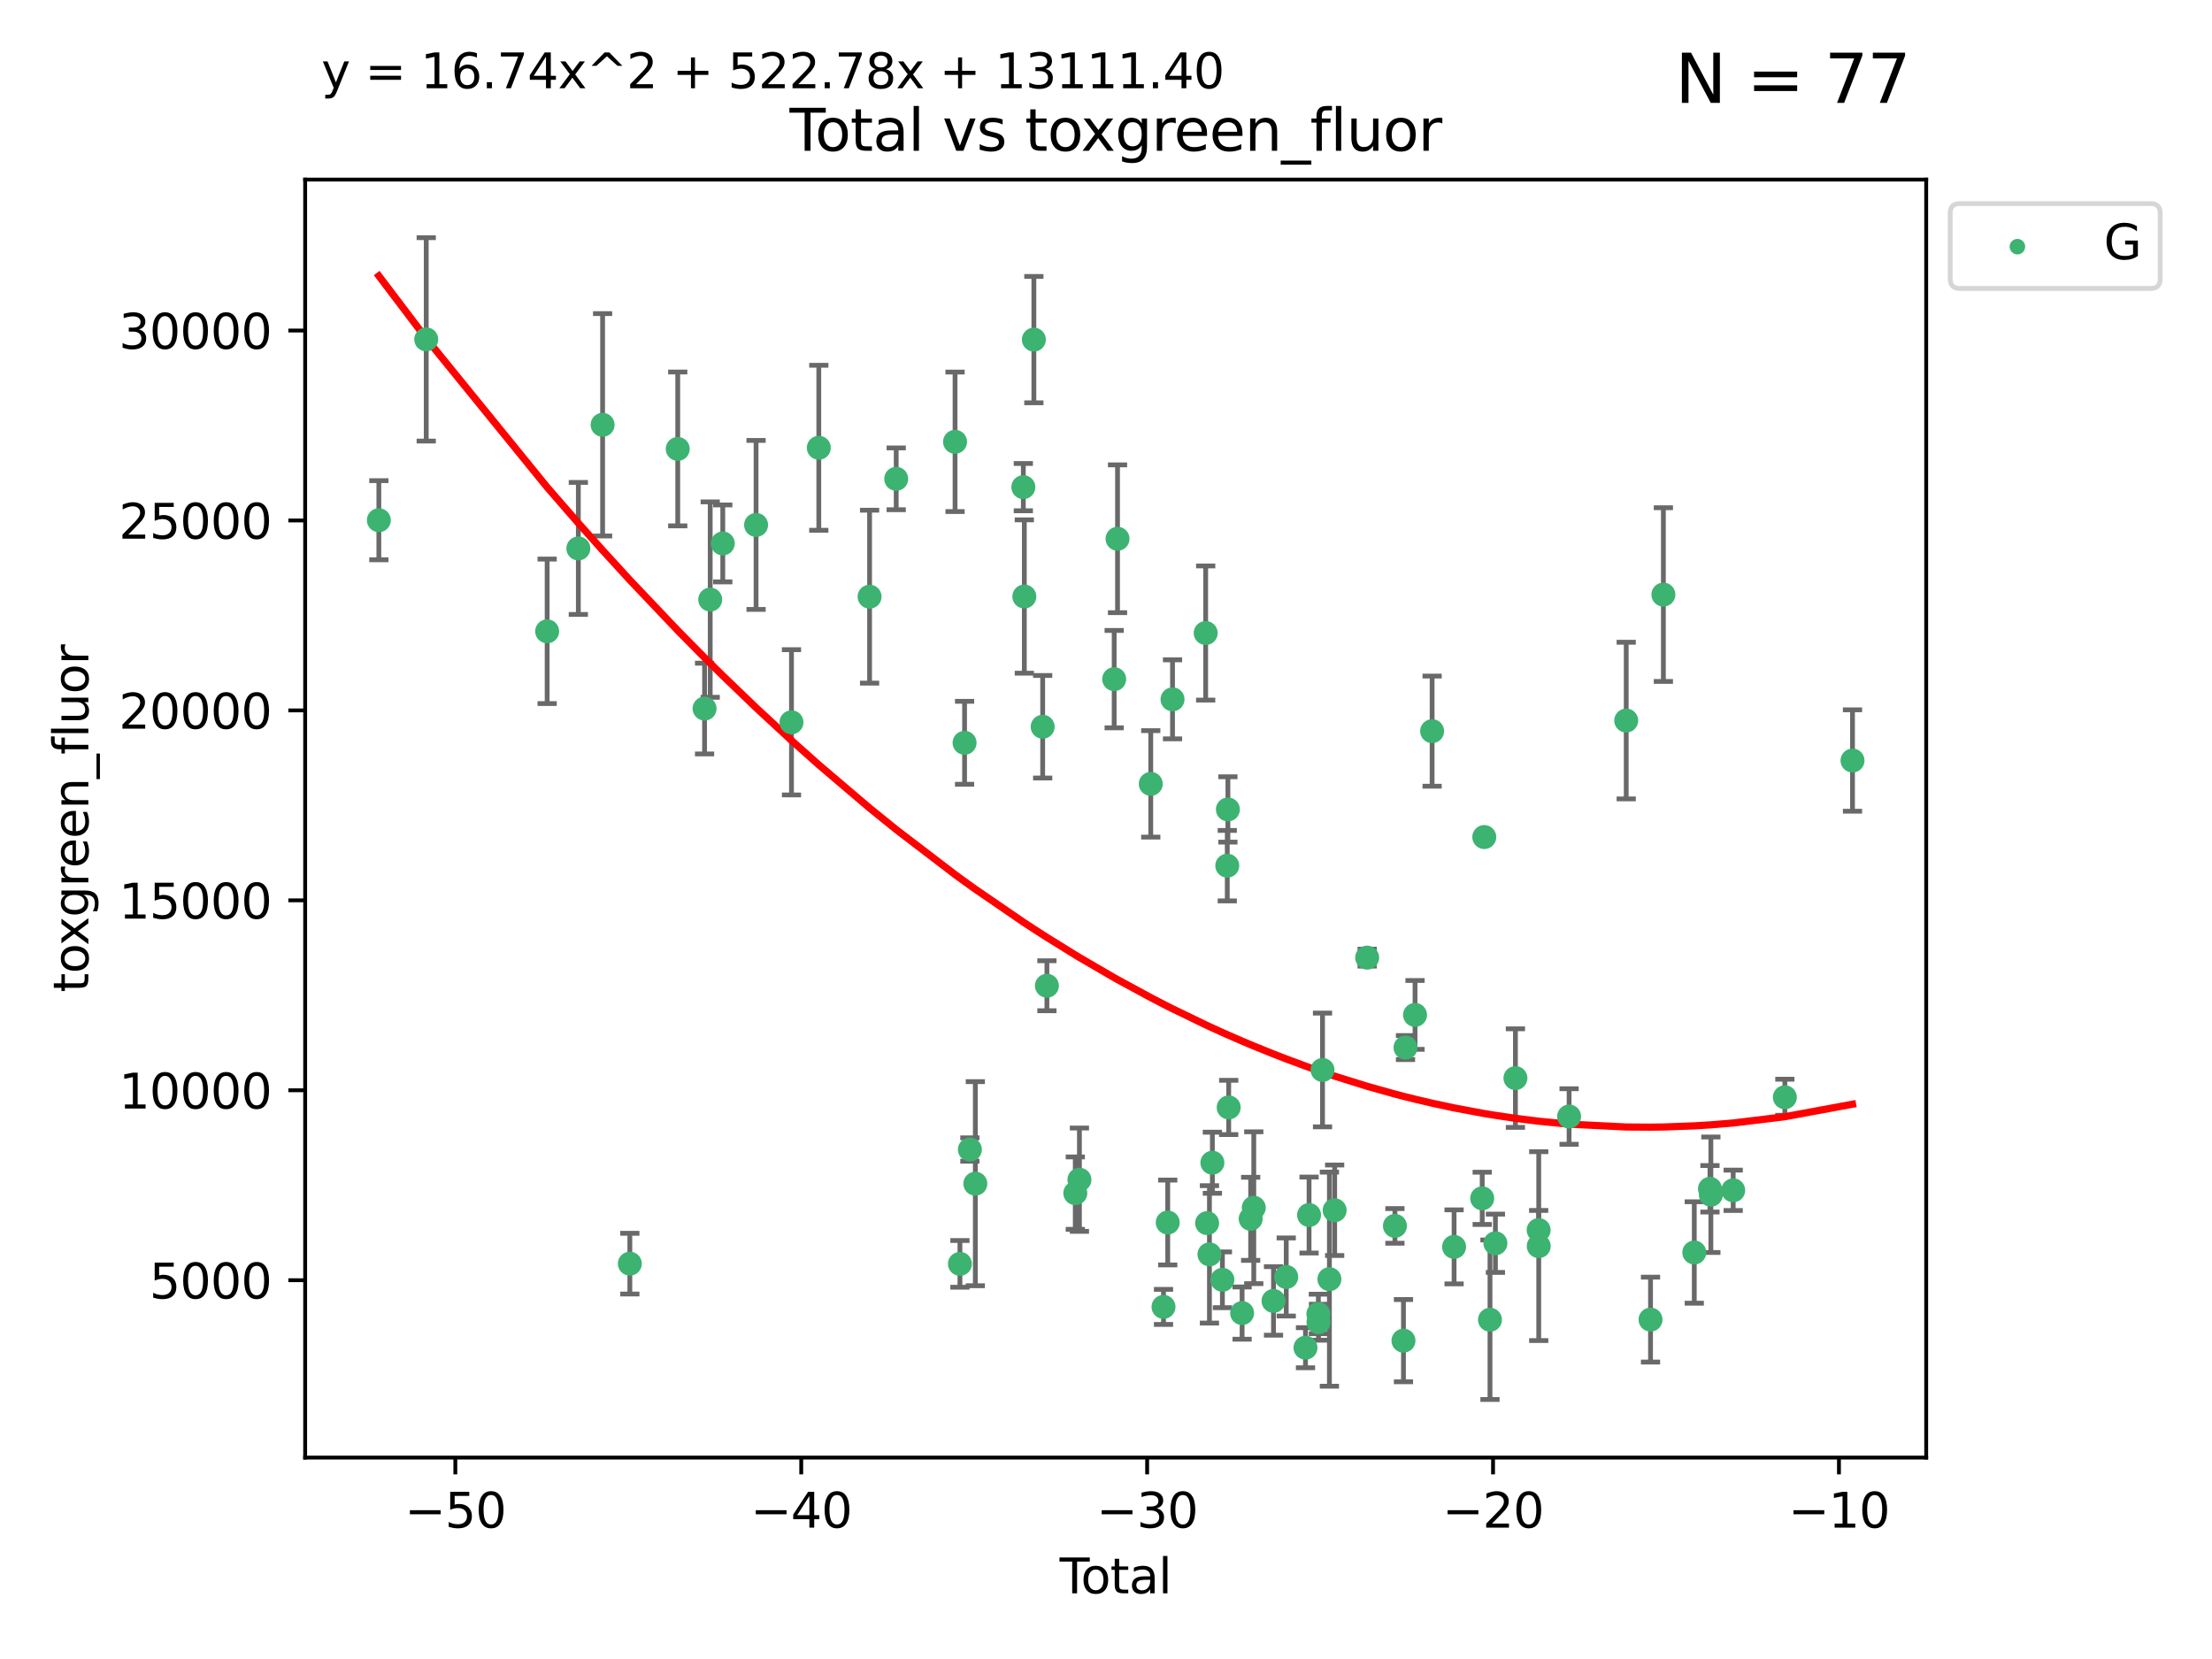 <?xml version="1.0" encoding="utf-8" standalone="no"?>
<!DOCTYPE svg PUBLIC "-//W3C//DTD SVG 1.1//EN"
  "http://www.w3.org/Graphics/SVG/1.1/DTD/svg11.dtd">
<svg xmlns:xlink="http://www.w3.org/1999/xlink" width="460.8pt" height="345.6pt" viewBox="0 0 460.8 345.6" xmlns="http://www.w3.org/2000/svg" version="1.1">
 <defs>
  <style type="text/css">*{stroke-linejoin: round; stroke-linecap: butt}</style>
 </defs>
 <g id="figure_1">
  <g id="patch_1">
   <path d="M 0 345.6 
L 460.8 345.6 
L 460.8 0 
L 0 0 
z
" style="fill: #ffffff"/>
  </g>
  <g id="axes_1">
   <g id="patch_2">
    <path d="M 63.571 303.64 
L 401.26 303.64 
L 401.26 37.411 
L 63.571 37.411 
z
" style="fill: #ffffff"/>
   </g>
   <g id="PathCollection_1">
    <defs>
     <path id="m2d19864d57" d="M 0 1.118 
C 0.297 1.118 0.581 1 0.791 0.791 
C 1 0.581 1.118 0.297 1.118 0 
C 1.118 -0.297 1 -0.581 0.791 -0.791 
C 0.581 -1 0.297 -1.118 0 -1.118 
C -0.297 -1.118 -0.581 -1 -0.791 -0.791 
C -1 -0.581 -1.118 -0.297 -1.118 0 
C -1.118 0.297 -1 0.581 -0.791 0.791 
C -0.581 1 -0.297 1.118 0 1.118 
z
" style="stroke: #3cb371"/>
    </defs>
    <g clip-path="url(#p5903295480)">
     <use xlink:href="#m2d19864d57" x="78.921" y="108.37" style="fill: #3cb371; stroke: #3cb371"/>
     <use xlink:href="#m2d19864d57" x="88.792" y="70.697" style="fill: #3cb371; stroke: #3cb371"/>
     <use xlink:href="#m2d19864d57" x="113.98" y="131.515" style="fill: #3cb371; stroke: #3cb371"/>
     <use xlink:href="#m2d19864d57" x="120.479" y="114.247" style="fill: #3cb371; stroke: #3cb371"/>
     <use xlink:href="#m2d19864d57" x="125.533" y="88.495" style="fill: #3cb371; stroke: #3cb371"/>
     <use xlink:href="#m2d19864d57" x="131.207" y="263.244" style="fill: #3cb371; stroke: #3cb371"/>
     <use xlink:href="#m2d19864d57" x="141.185" y="93.519" style="fill: #3cb371; stroke: #3cb371"/>
     <use xlink:href="#m2d19864d57" x="146.775" y="147.608" style="fill: #3cb371; stroke: #3cb371"/>
     <use xlink:href="#m2d19864d57" x="147.95" y="124.902" style="fill: #3cb371; stroke: #3cb371"/>
     <use xlink:href="#m2d19864d57" x="150.568" y="113.205" style="fill: #3cb371; stroke: #3cb371"/>
     <use xlink:href="#m2d19864d57" x="157.504" y="109.353" style="fill: #3cb371; stroke: #3cb371"/>
     <use xlink:href="#m2d19864d57" x="164.88" y="150.469" style="fill: #3cb371; stroke: #3cb371"/>
     <use xlink:href="#m2d19864d57" x="170.572" y="93.281" style="fill: #3cb371; stroke: #3cb371"/>
     <use xlink:href="#m2d19864d57" x="181.15" y="124.296" style="fill: #3cb371; stroke: #3cb371"/>
     <use xlink:href="#m2d19864d57" x="186.695" y="99.749" style="fill: #3cb371; stroke: #3cb371"/>
     <use xlink:href="#m2d19864d57" x="198.955" y="92.039" style="fill: #3cb371; stroke: #3cb371"/>
     <use xlink:href="#m2d19864d57" x="199.972" y="263.288" style="fill: #3cb371; stroke: #3cb371"/>
     <use xlink:href="#m2d19864d57" x="200.939" y="154.74" style="fill: #3cb371; stroke: #3cb371"/>
     <use xlink:href="#m2d19864d57" x="202.045" y="239.466" style="fill: #3cb371; stroke: #3cb371"/>
     <use xlink:href="#m2d19864d57" x="203.178" y="246.582" style="fill: #3cb371; stroke: #3cb371"/>
     <use xlink:href="#m2d19864d57" x="213.179" y="101.477" style="fill: #3cb371; stroke: #3cb371"/>
     <use xlink:href="#m2d19864d57" x="213.387" y="124.265" style="fill: #3cb371; stroke: #3cb371"/>
     <use xlink:href="#m2d19864d57" x="215.374" y="70.746" style="fill: #3cb371; stroke: #3cb371"/>
     <use xlink:href="#m2d19864d57" x="217.208" y="151.397" style="fill: #3cb371; stroke: #3cb371"/>
     <use xlink:href="#m2d19864d57" x="218.09" y="205.347" style="fill: #3cb371; stroke: #3cb371"/>
     <use xlink:href="#m2d19864d57" x="224.004" y="248.554" style="fill: #3cb371; stroke: #3cb371"/>
     <use xlink:href="#m2d19864d57" x="224.864" y="245.752" style="fill: #3cb371; stroke: #3cb371"/>
     <use xlink:href="#m2d19864d57" x="232.104" y="141.479" style="fill: #3cb371; stroke: #3cb371"/>
     <use xlink:href="#m2d19864d57" x="232.802" y="112.237" style="fill: #3cb371; stroke: #3cb371"/>
     <use xlink:href="#m2d19864d57" x="239.724" y="163.297" style="fill: #3cb371; stroke: #3cb371"/>
     <use xlink:href="#m2d19864d57" x="242.381" y="272.248" style="fill: #3cb371; stroke: #3cb371"/>
     <use xlink:href="#m2d19864d57" x="243.26" y="254.672" style="fill: #3cb371; stroke: #3cb371"/>
     <use xlink:href="#m2d19864d57" x="244.258" y="145.683" style="fill: #3cb371; stroke: #3cb371"/>
     <use xlink:href="#m2d19864d57" x="251.167" y="131.87" style="fill: #3cb371; stroke: #3cb371"/>
     <use xlink:href="#m2d19864d57" x="251.462" y="254.801" style="fill: #3cb371; stroke: #3cb371"/>
     <use xlink:href="#m2d19864d57" x="251.949" y="261.306" style="fill: #3cb371; stroke: #3cb371"/>
     <use xlink:href="#m2d19864d57" x="252.562" y="242.216" style="fill: #3cb371; stroke: #3cb371"/>
     <use xlink:href="#m2d19864d57" x="254.649" y="266.605" style="fill: #3cb371; stroke: #3cb371"/>
     <use xlink:href="#m2d19864d57" x="255.663" y="180.337" style="fill: #3cb371; stroke: #3cb371"/>
     <use xlink:href="#m2d19864d57" x="255.793" y="168.62" style="fill: #3cb371; stroke: #3cb371"/>
     <use xlink:href="#m2d19864d57" x="255.96" y="230.701" style="fill: #3cb371; stroke: #3cb371"/>
     <use xlink:href="#m2d19864d57" x="258.754" y="273.537" style="fill: #3cb371; stroke: #3cb371"/>
     <use xlink:href="#m2d19864d57" x="260.537" y="253.906" style="fill: #3cb371; stroke: #3cb371"/>
     <use xlink:href="#m2d19864d57" x="261.185" y="251.593" style="fill: #3cb371; stroke: #3cb371"/>
     <use xlink:href="#m2d19864d57" x="265.295" y="271.005" style="fill: #3cb371; stroke: #3cb371"/>
     <use xlink:href="#m2d19864d57" x="267.947" y="266.018" style="fill: #3cb371; stroke: #3cb371"/>
     <use xlink:href="#m2d19864d57" x="271.958" y="280.752" style="fill: #3cb371; stroke: #3cb371"/>
     <use xlink:href="#m2d19864d57" x="272.702" y="253.111" style="fill: #3cb371; stroke: #3cb371"/>
     <use xlink:href="#m2d19864d57" x="274.639" y="273.724" style="fill: #3cb371; stroke: #3cb371"/>
     <use xlink:href="#m2d19864d57" x="274.669" y="275.443" style="fill: #3cb371; stroke: #3cb371"/>
     <use xlink:href="#m2d19864d57" x="275.505" y="222.895" style="fill: #3cb371; stroke: #3cb371"/>
     <use xlink:href="#m2d19864d57" x="276.939" y="266.474" style="fill: #3cb371; stroke: #3cb371"/>
     <use xlink:href="#m2d19864d57" x="278.033" y="252.122" style="fill: #3cb371; stroke: #3cb371"/>
     <use xlink:href="#m2d19864d57" x="284.806" y="199.49" style="fill: #3cb371; stroke: #3cb371"/>
     <use xlink:href="#m2d19864d57" x="290.588" y="255.377" style="fill: #3cb371; stroke: #3cb371"/>
     <use xlink:href="#m2d19864d57" x="292.369" y="279.285" style="fill: #3cb371; stroke: #3cb371"/>
     <use xlink:href="#m2d19864d57" x="292.792" y="218.227" style="fill: #3cb371; stroke: #3cb371"/>
     <use xlink:href="#m2d19864d57" x="294.777" y="211.426" style="fill: #3cb371; stroke: #3cb371"/>
     <use xlink:href="#m2d19864d57" x="298.336" y="152.313" style="fill: #3cb371; stroke: #3cb371"/>
     <use xlink:href="#m2d19864d57" x="302.911" y="259.745" style="fill: #3cb371; stroke: #3cb371"/>
     <use xlink:href="#m2d19864d57" x="308.772" y="249.634" style="fill: #3cb371; stroke: #3cb371"/>
     <use xlink:href="#m2d19864d57" x="309.203" y="174.374" style="fill: #3cb371; stroke: #3cb371"/>
     <use xlink:href="#m2d19864d57" x="310.392" y="274.926" style="fill: #3cb371; stroke: #3cb371"/>
     <use xlink:href="#m2d19864d57" x="311.521" y="258.998" style="fill: #3cb371; stroke: #3cb371"/>
     <use xlink:href="#m2d19864d57" x="315.691" y="224.588" style="fill: #3cb371; stroke: #3cb371"/>
     <use xlink:href="#m2d19864d57" x="320.531" y="256.243" style="fill: #3cb371; stroke: #3cb371"/>
     <use xlink:href="#m2d19864d57" x="320.546" y="259.592" style="fill: #3cb371; stroke: #3cb371"/>
     <use xlink:href="#m2d19864d57" x="326.871" y="232.59" style="fill: #3cb371; stroke: #3cb371"/>
     <use xlink:href="#m2d19864d57" x="338.77" y="150.105" style="fill: #3cb371; stroke: #3cb371"/>
     <use xlink:href="#m2d19864d57" x="343.835" y="274.898" style="fill: #3cb371; stroke: #3cb371"/>
     <use xlink:href="#m2d19864d57" x="346.513" y="123.865" style="fill: #3cb371; stroke: #3cb371"/>
     <use xlink:href="#m2d19864d57" x="352.949" y="260.916" style="fill: #3cb371; stroke: #3cb371"/>
     <use xlink:href="#m2d19864d57" x="356.217" y="247.646" style="fill: #3cb371; stroke: #3cb371"/>
     <use xlink:href="#m2d19864d57" x="356.405" y="248.886" style="fill: #3cb371; stroke: #3cb371"/>
     <use xlink:href="#m2d19864d57" x="361.057" y="247.962" style="fill: #3cb371; stroke: #3cb371"/>
     <use xlink:href="#m2d19864d57" x="371.817" y="228.579" style="fill: #3cb371; stroke: #3cb371"/>
     <use xlink:href="#m2d19864d57" x="385.911" y="158.432" style="fill: #3cb371; stroke: #3cb371"/>
    </g>
   </g>
   <g id="matplotlib.axis_1">
    <g id="xtick_1">
     <g id="line2d_1">
      <defs>
       <path id="m6b3c6c65a8" d="M 0 0 
L 0 3.5 
" style="stroke: #000000; stroke-width: 0.8"/>
      </defs>
      <g>
       <use xlink:href="#m6b3c6c65a8" x="94.856" y="303.64" style="stroke: #000000; stroke-width: 0.8"/>
      </g>
     </g>
     <g id="text_1">
      <!-- −50 -->
      <g transform="translate(84.304 318.238)scale(0.1 -0.1)">
       <defs>
        <path id="DejaVuSans-2212" d="M 678 2272 
L 4684 2272 
L 4684 1741 
L 678 1741 
L 678 2272 
z
" transform="scale(0.016)"/>
        <path id="DejaVuSans-35" d="M 691 4666 
L 3169 4666 
L 3169 4134 
L 1269 4134 
L 1269 2991 
Q 1406 3038 1543 3061 
Q 1681 3084 1819 3084 
Q 2600 3084 3056 2656 
Q 3513 2228 3513 1497 
Q 3513 744 3044 326 
Q 2575 -91 1722 -91 
Q 1428 -91 1123 -41 
Q 819 9 494 109 
L 494 744 
Q 775 591 1075 516 
Q 1375 441 1709 441 
Q 2250 441 2565 725 
Q 2881 1009 2881 1497 
Q 2881 1984 2565 2268 
Q 2250 2553 1709 2553 
Q 1456 2553 1204 2497 
Q 953 2441 691 2322 
L 691 4666 
z
" transform="scale(0.016)"/>
        <path id="DejaVuSans-30" d="M 2034 4250 
Q 1547 4250 1301 3770 
Q 1056 3291 1056 2328 
Q 1056 1369 1301 889 
Q 1547 409 2034 409 
Q 2525 409 2770 889 
Q 3016 1369 3016 2328 
Q 3016 3291 2770 3770 
Q 2525 4250 2034 4250 
z
M 2034 4750 
Q 2819 4750 3233 4129 
Q 3647 3509 3647 2328 
Q 3647 1150 3233 529 
Q 2819 -91 2034 -91 
Q 1250 -91 836 529 
Q 422 1150 422 2328 
Q 422 3509 836 4129 
Q 1250 4750 2034 4750 
z
" transform="scale(0.016)"/>
       </defs>
       <use xlink:href="#DejaVuSans-2212"/>
       <use xlink:href="#DejaVuSans-35" x="83.789"/>
       <use xlink:href="#DejaVuSans-30" x="147.412"/>
      </g>
     </g>
    </g>
    <g id="xtick_2">
     <g id="line2d_2">
      <g>
       <use xlink:href="#m6b3c6c65a8" x="166.914" y="303.64" style="stroke: #000000; stroke-width: 0.8"/>
      </g>
     </g>
     <g id="text_2">
      <!-- −40 -->
      <g transform="translate(156.361 318.238)scale(0.1 -0.1)">
       <defs>
        <path id="DejaVuSans-34" d="M 2419 4116 
L 825 1625 
L 2419 1625 
L 2419 4116 
z
M 2253 4666 
L 3047 4666 
L 3047 1625 
L 3713 1625 
L 3713 1100 
L 3047 1100 
L 3047 0 
L 2419 0 
L 2419 1100 
L 313 1100 
L 313 1709 
L 2253 4666 
z
" transform="scale(0.016)"/>
       </defs>
       <use xlink:href="#DejaVuSans-2212"/>
       <use xlink:href="#DejaVuSans-34" x="83.789"/>
       <use xlink:href="#DejaVuSans-30" x="147.412"/>
      </g>
     </g>
    </g>
    <g id="xtick_3">
     <g id="line2d_3">
      <g>
       <use xlink:href="#m6b3c6c65a8" x="238.971" y="303.64" style="stroke: #000000; stroke-width: 0.8"/>
      </g>
     </g>
     <g id="text_3">
      <!-- −30 -->
      <g transform="translate(228.419 318.238)scale(0.1 -0.1)">
       <defs>
        <path id="DejaVuSans-33" d="M 2597 2516 
Q 3050 2419 3304 2112 
Q 3559 1806 3559 1356 
Q 3559 666 3084 287 
Q 2609 -91 1734 -91 
Q 1441 -91 1130 -33 
Q 819 25 488 141 
L 488 750 
Q 750 597 1062 519 
Q 1375 441 1716 441 
Q 2309 441 2620 675 
Q 2931 909 2931 1356 
Q 2931 1769 2642 2001 
Q 2353 2234 1838 2234 
L 1294 2234 
L 1294 2753 
L 1863 2753 
Q 2328 2753 2575 2939 
Q 2822 3125 2822 3475 
Q 2822 3834 2567 4026 
Q 2313 4219 1838 4219 
Q 1578 4219 1281 4162 
Q 984 4106 628 3988 
L 628 4550 
Q 988 4650 1302 4700 
Q 1616 4750 1894 4750 
Q 2613 4750 3031 4423 
Q 3450 4097 3450 3541 
Q 3450 3153 3228 2886 
Q 3006 2619 2597 2516 
z
" transform="scale(0.016)"/>
       </defs>
       <use xlink:href="#DejaVuSans-2212"/>
       <use xlink:href="#DejaVuSans-33" x="83.789"/>
       <use xlink:href="#DejaVuSans-30" x="147.412"/>
      </g>
     </g>
    </g>
    <g id="xtick_4">
     <g id="line2d_4">
      <g>
       <use xlink:href="#m6b3c6c65a8" x="311.029" y="303.64" style="stroke: #000000; stroke-width: 0.8"/>
      </g>
     </g>
     <g id="text_4">
      <!-- −20 -->
      <g transform="translate(300.476 318.238)scale(0.1 -0.1)">
       <defs>
        <path id="DejaVuSans-32" d="M 1228 531 
L 3431 531 
L 3431 0 
L 469 0 
L 469 531 
Q 828 903 1448 1529 
Q 2069 2156 2228 2338 
Q 2531 2678 2651 2914 
Q 2772 3150 2772 3378 
Q 2772 3750 2511 3984 
Q 2250 4219 1831 4219 
Q 1534 4219 1204 4116 
Q 875 4013 500 3803 
L 500 4441 
Q 881 4594 1212 4672 
Q 1544 4750 1819 4750 
Q 2544 4750 2975 4387 
Q 3406 4025 3406 3419 
Q 3406 3131 3298 2873 
Q 3191 2616 2906 2266 
Q 2828 2175 2409 1742 
Q 1991 1309 1228 531 
z
" transform="scale(0.016)"/>
       </defs>
       <use xlink:href="#DejaVuSans-2212"/>
       <use xlink:href="#DejaVuSans-32" x="83.789"/>
       <use xlink:href="#DejaVuSans-30" x="147.412"/>
      </g>
     </g>
    </g>
    <g id="xtick_5">
     <g id="line2d_5">
      <g>
       <use xlink:href="#m6b3c6c65a8" x="383.086" y="303.64" style="stroke: #000000; stroke-width: 0.8"/>
      </g>
     </g>
     <g id="text_5">
      <!-- −10 -->
      <g transform="translate(372.534 318.238)scale(0.1 -0.1)">
       <defs>
        <path id="DejaVuSans-31" d="M 794 531 
L 1825 531 
L 1825 4091 
L 703 3866 
L 703 4441 
L 1819 4666 
L 2450 4666 
L 2450 531 
L 3481 531 
L 3481 0 
L 794 0 
L 794 531 
z
" transform="scale(0.016)"/>
       </defs>
       <use xlink:href="#DejaVuSans-2212"/>
       <use xlink:href="#DejaVuSans-31" x="83.789"/>
       <use xlink:href="#DejaVuSans-30" x="147.412"/>
      </g>
     </g>
    </g>
    <g id="text_6">
     <!-- Total -->
     <g transform="translate(220.739 331.917)scale(0.1 -0.1)">
      <defs>
       <path id="DejaVuSans-54" d="M -19 4666 
L 3928 4666 
L 3928 4134 
L 2272 4134 
L 2272 0 
L 1638 0 
L 1638 4134 
L -19 4134 
L -19 4666 
z
" transform="scale(0.016)"/>
       <path id="DejaVuSans-6f" d="M 1959 3097 
Q 1497 3097 1228 2736 
Q 959 2375 959 1747 
Q 959 1119 1226 758 
Q 1494 397 1959 397 
Q 2419 397 2687 759 
Q 2956 1122 2956 1747 
Q 2956 2369 2687 2733 
Q 2419 3097 1959 3097 
z
M 1959 3584 
Q 2709 3584 3137 3096 
Q 3566 2609 3566 1747 
Q 3566 888 3137 398 
Q 2709 -91 1959 -91 
Q 1206 -91 779 398 
Q 353 888 353 1747 
Q 353 2609 779 3096 
Q 1206 3584 1959 3584 
z
" transform="scale(0.016)"/>
       <path id="DejaVuSans-74" d="M 1172 4494 
L 1172 3500 
L 2356 3500 
L 2356 3053 
L 1172 3053 
L 1172 1153 
Q 1172 725 1289 603 
Q 1406 481 1766 481 
L 2356 481 
L 2356 0 
L 1766 0 
Q 1100 0 847 248 
Q 594 497 594 1153 
L 594 3053 
L 172 3053 
L 172 3500 
L 594 3500 
L 594 4494 
L 1172 4494 
z
" transform="scale(0.016)"/>
       <path id="DejaVuSans-61" d="M 2194 1759 
Q 1497 1759 1228 1600 
Q 959 1441 959 1056 
Q 959 750 1161 570 
Q 1363 391 1709 391 
Q 2188 391 2477 730 
Q 2766 1069 2766 1631 
L 2766 1759 
L 2194 1759 
z
M 3341 1997 
L 3341 0 
L 2766 0 
L 2766 531 
Q 2569 213 2275 61 
Q 1981 -91 1556 -91 
Q 1019 -91 701 211 
Q 384 513 384 1019 
Q 384 1609 779 1909 
Q 1175 2209 1959 2209 
L 2766 2209 
L 2766 2266 
Q 2766 2663 2505 2880 
Q 2244 3097 1772 3097 
Q 1472 3097 1187 3025 
Q 903 2953 641 2809 
L 641 3341 
Q 956 3463 1253 3523 
Q 1550 3584 1831 3584 
Q 2591 3584 2966 3190 
Q 3341 2797 3341 1997 
z
" transform="scale(0.016)"/>
       <path id="DejaVuSans-6c" d="M 603 4863 
L 1178 4863 
L 1178 0 
L 603 0 
L 603 4863 
z
" transform="scale(0.016)"/>
      </defs>
      <use xlink:href="#DejaVuSans-54"/>
      <use xlink:href="#DejaVuSans-6f" x="44.084"/>
      <use xlink:href="#DejaVuSans-74" x="105.266"/>
      <use xlink:href="#DejaVuSans-61" x="144.475"/>
      <use xlink:href="#DejaVuSans-6c" x="205.754"/>
     </g>
    </g>
   </g>
   <g id="matplotlib.axis_2">
    <g id="ytick_1">
     <g id="line2d_6">
      <defs>
       <path id="m562d6064bf" d="M 0 0 
L -3.5 0 
" style="stroke: #000000; stroke-width: 0.8"/>
      </defs>
      <g>
       <use xlink:href="#m562d6064bf" x="63.571" y="266.693" style="stroke: #000000; stroke-width: 0.8"/>
      </g>
     </g>
     <g id="text_7">
      <!-- 5000 -->
      <g transform="translate(31.121 270.492)scale(0.1 -0.1)">
       <use xlink:href="#DejaVuSans-35"/>
       <use xlink:href="#DejaVuSans-30" x="63.623"/>
       <use xlink:href="#DejaVuSans-30" x="127.246"/>
       <use xlink:href="#DejaVuSans-30" x="190.869"/>
      </g>
     </g>
    </g>
    <g id="ytick_2">
     <g id="line2d_7">
      <g>
       <use xlink:href="#m562d6064bf" x="63.571" y="227.125" style="stroke: #000000; stroke-width: 0.8"/>
      </g>
     </g>
     <g id="text_8">
      <!-- 10000 -->
      <g transform="translate(24.759 230.924)scale(0.1 -0.1)">
       <use xlink:href="#DejaVuSans-31"/>
       <use xlink:href="#DejaVuSans-30" x="63.623"/>
       <use xlink:href="#DejaVuSans-30" x="127.246"/>
       <use xlink:href="#DejaVuSans-30" x="190.869"/>
       <use xlink:href="#DejaVuSans-30" x="254.492"/>
      </g>
     </g>
    </g>
    <g id="ytick_3">
     <g id="line2d_8">
      <g>
       <use xlink:href="#m562d6064bf" x="63.571" y="187.557" style="stroke: #000000; stroke-width: 0.8"/>
      </g>
     </g>
     <g id="text_9">
      <!-- 15000 -->
      <g transform="translate(24.759 191.356)scale(0.1 -0.1)">
       <use xlink:href="#DejaVuSans-31"/>
       <use xlink:href="#DejaVuSans-35" x="63.623"/>
       <use xlink:href="#DejaVuSans-30" x="127.246"/>
       <use xlink:href="#DejaVuSans-30" x="190.869"/>
       <use xlink:href="#DejaVuSans-30" x="254.492"/>
      </g>
     </g>
    </g>
    <g id="ytick_4">
     <g id="line2d_9">
      <g>
       <use xlink:href="#m562d6064bf" x="63.571" y="147.989" style="stroke: #000000; stroke-width: 0.8"/>
      </g>
     </g>
     <g id="text_10">
      <!-- 20000 -->
      <g transform="translate(24.759 151.788)scale(0.1 -0.1)">
       <use xlink:href="#DejaVuSans-32"/>
       <use xlink:href="#DejaVuSans-30" x="63.623"/>
       <use xlink:href="#DejaVuSans-30" x="127.246"/>
       <use xlink:href="#DejaVuSans-30" x="190.869"/>
       <use xlink:href="#DejaVuSans-30" x="254.492"/>
      </g>
     </g>
    </g>
    <g id="ytick_5">
     <g id="line2d_10">
      <g>
       <use xlink:href="#m562d6064bf" x="63.571" y="108.421" style="stroke: #000000; stroke-width: 0.8"/>
      </g>
     </g>
     <g id="text_11">
      <!-- 25000 -->
      <g transform="translate(24.759 112.22)scale(0.1 -0.1)">
       <use xlink:href="#DejaVuSans-32"/>
       <use xlink:href="#DejaVuSans-35" x="63.623"/>
       <use xlink:href="#DejaVuSans-30" x="127.246"/>
       <use xlink:href="#DejaVuSans-30" x="190.869"/>
       <use xlink:href="#DejaVuSans-30" x="254.492"/>
      </g>
     </g>
    </g>
    <g id="ytick_6">
     <g id="line2d_11">
      <g>
       <use xlink:href="#m562d6064bf" x="63.571" y="68.853" style="stroke: #000000; stroke-width: 0.8"/>
      </g>
     </g>
     <g id="text_12">
      <!-- 30000 -->
      <g transform="translate(24.759 72.652)scale(0.1 -0.1)">
       <use xlink:href="#DejaVuSans-33"/>
       <use xlink:href="#DejaVuSans-30" x="63.623"/>
       <use xlink:href="#DejaVuSans-30" x="127.246"/>
       <use xlink:href="#DejaVuSans-30" x="190.869"/>
       <use xlink:href="#DejaVuSans-30" x="254.492"/>
      </g>
     </g>
    </g>
    <g id="text_13">
     <!-- toxgreen_fluor -->
     <g transform="translate(18.401 206.72)rotate(-90)scale(0.1 -0.1)">
      <defs>
       <path id="DejaVuSans-78" d="M 3513 3500 
L 2247 1797 
L 3578 0 
L 2900 0 
L 1881 1375 
L 863 0 
L 184 0 
L 1544 1831 
L 300 3500 
L 978 3500 
L 1906 2253 
L 2834 3500 
L 3513 3500 
z
" transform="scale(0.016)"/>
       <path id="DejaVuSans-67" d="M 2906 1791 
Q 2906 2416 2648 2759 
Q 2391 3103 1925 3103 
Q 1463 3103 1205 2759 
Q 947 2416 947 1791 
Q 947 1169 1205 825 
Q 1463 481 1925 481 
Q 2391 481 2648 825 
Q 2906 1169 2906 1791 
z
M 3481 434 
Q 3481 -459 3084 -895 
Q 2688 -1331 1869 -1331 
Q 1566 -1331 1297 -1286 
Q 1028 -1241 775 -1147 
L 775 -588 
Q 1028 -725 1275 -790 
Q 1522 -856 1778 -856 
Q 2344 -856 2625 -561 
Q 2906 -266 2906 331 
L 2906 616 
Q 2728 306 2450 153 
Q 2172 0 1784 0 
Q 1141 0 747 490 
Q 353 981 353 1791 
Q 353 2603 747 3093 
Q 1141 3584 1784 3584 
Q 2172 3584 2450 3431 
Q 2728 3278 2906 2969 
L 2906 3500 
L 3481 3500 
L 3481 434 
z
" transform="scale(0.016)"/>
       <path id="DejaVuSans-72" d="M 2631 2963 
Q 2534 3019 2420 3045 
Q 2306 3072 2169 3072 
Q 1681 3072 1420 2755 
Q 1159 2438 1159 1844 
L 1159 0 
L 581 0 
L 581 3500 
L 1159 3500 
L 1159 2956 
Q 1341 3275 1631 3429 
Q 1922 3584 2338 3584 
Q 2397 3584 2469 3576 
Q 2541 3569 2628 3553 
L 2631 2963 
z
" transform="scale(0.016)"/>
       <path id="DejaVuSans-65" d="M 3597 1894 
L 3597 1613 
L 953 1613 
Q 991 1019 1311 708 
Q 1631 397 2203 397 
Q 2534 397 2845 478 
Q 3156 559 3463 722 
L 3463 178 
Q 3153 47 2828 -22 
Q 2503 -91 2169 -91 
Q 1331 -91 842 396 
Q 353 884 353 1716 
Q 353 2575 817 3079 
Q 1281 3584 2069 3584 
Q 2775 3584 3186 3129 
Q 3597 2675 3597 1894 
z
M 3022 2063 
Q 3016 2534 2758 2815 
Q 2500 3097 2075 3097 
Q 1594 3097 1305 2825 
Q 1016 2553 972 2059 
L 3022 2063 
z
" transform="scale(0.016)"/>
       <path id="DejaVuSans-6e" d="M 3513 2113 
L 3513 0 
L 2938 0 
L 2938 2094 
Q 2938 2591 2744 2837 
Q 2550 3084 2163 3084 
Q 1697 3084 1428 2787 
Q 1159 2491 1159 1978 
L 1159 0 
L 581 0 
L 581 3500 
L 1159 3500 
L 1159 2956 
Q 1366 3272 1645 3428 
Q 1925 3584 2291 3584 
Q 2894 3584 3203 3211 
Q 3513 2838 3513 2113 
z
" transform="scale(0.016)"/>
       <path id="DejaVuSans-5f" d="M 3263 -1063 
L 3263 -1509 
L -63 -1509 
L -63 -1063 
L 3263 -1063 
z
" transform="scale(0.016)"/>
       <path id="DejaVuSans-66" d="M 2375 4863 
L 2375 4384 
L 1825 4384 
Q 1516 4384 1395 4259 
Q 1275 4134 1275 3809 
L 1275 3500 
L 2222 3500 
L 2222 3053 
L 1275 3053 
L 1275 0 
L 697 0 
L 697 3053 
L 147 3053 
L 147 3500 
L 697 3500 
L 697 3744 
Q 697 4328 969 4595 
Q 1241 4863 1831 4863 
L 2375 4863 
z
" transform="scale(0.016)"/>
       <path id="DejaVuSans-75" d="M 544 1381 
L 544 3500 
L 1119 3500 
L 1119 1403 
Q 1119 906 1312 657 
Q 1506 409 1894 409 
Q 2359 409 2629 706 
Q 2900 1003 2900 1516 
L 2900 3500 
L 3475 3500 
L 3475 0 
L 2900 0 
L 2900 538 
Q 2691 219 2414 64 
Q 2138 -91 1772 -91 
Q 1169 -91 856 284 
Q 544 659 544 1381 
z
M 1991 3584 
L 1991 3584 
z
" transform="scale(0.016)"/>
      </defs>
      <use xlink:href="#DejaVuSans-74"/>
      <use xlink:href="#DejaVuSans-6f" x="39.209"/>
      <use xlink:href="#DejaVuSans-78" x="97.266"/>
      <use xlink:href="#DejaVuSans-67" x="156.445"/>
      <use xlink:href="#DejaVuSans-72" x="219.922"/>
      <use xlink:href="#DejaVuSans-65" x="258.785"/>
      <use xlink:href="#DejaVuSans-65" x="320.309"/>
      <use xlink:href="#DejaVuSans-6e" x="381.832"/>
      <use xlink:href="#DejaVuSans-5f" x="445.211"/>
      <use xlink:href="#DejaVuSans-66" x="495.211"/>
      <use xlink:href="#DejaVuSans-6c" x="530.416"/>
      <use xlink:href="#DejaVuSans-75" x="558.199"/>
      <use xlink:href="#DejaVuSans-6f" x="621.578"/>
      <use xlink:href="#DejaVuSans-72" x="682.76"/>
     </g>
    </g>
   </g>
   <g id="LineCollection_1">
    <path d="M 78.921 116.611 
L 78.921 100.128 
" clip-path="url(#p5903295480)" style="fill: none; stroke: #696969"/>
    <path d="M 88.792 91.882 
L 88.792 49.513 
" clip-path="url(#p5903295480)" style="fill: none; stroke: #696969"/>
    <path d="M 113.98 146.565 
L 113.98 116.466 
" clip-path="url(#p5903295480)" style="fill: none; stroke: #696969"/>
    <path d="M 120.479 128.001 
L 120.479 100.493 
" clip-path="url(#p5903295480)" style="fill: none; stroke: #696969"/>
    <path d="M 125.533 111.658 
L 125.533 65.332 
" clip-path="url(#p5903295480)" style="fill: none; stroke: #696969"/>
    <path d="M 131.207 269.569 
L 131.207 256.919 
" clip-path="url(#p5903295480)" style="fill: none; stroke: #696969"/>
    <path d="M 141.185 109.546 
L 141.185 77.492 
" clip-path="url(#p5903295480)" style="fill: none; stroke: #696969"/>
    <path d="M 146.775 157.063 
L 146.775 138.153 
" clip-path="url(#p5903295480)" style="fill: none; stroke: #696969"/>
    <path d="M 147.95 145.257 
L 147.95 104.548 
" clip-path="url(#p5903295480)" style="fill: none; stroke: #696969"/>
    <path d="M 150.568 121.219 
L 150.568 105.191 
" clip-path="url(#p5903295480)" style="fill: none; stroke: #696969"/>
    <path d="M 157.504 126.956 
L 157.504 91.751 
" clip-path="url(#p5903295480)" style="fill: none; stroke: #696969"/>
    <path d="M 164.88 165.597 
L 164.88 135.341 
" clip-path="url(#p5903295480)" style="fill: none; stroke: #696969"/>
    <path d="M 170.572 110.469 
L 170.572 76.093 
" clip-path="url(#p5903295480)" style="fill: none; stroke: #696969"/>
    <path d="M 181.15 142.309 
L 181.15 106.282 
" clip-path="url(#p5903295480)" style="fill: none; stroke: #696969"/>
    <path d="M 186.695 106.185 
L 186.695 93.313 
" clip-path="url(#p5903295480)" style="fill: none; stroke: #696969"/>
    <path d="M 198.955 106.568 
L 198.955 77.509 
" clip-path="url(#p5903295480)" style="fill: none; stroke: #696969"/>
    <path d="M 199.972 268.154 
L 199.972 258.423 
" clip-path="url(#p5903295480)" style="fill: none; stroke: #696969"/>
    <path d="M 200.939 163.379 
L 200.939 146.102 
" clip-path="url(#p5903295480)" style="fill: none; stroke: #696969"/>
    <path d="M 202.045 241.903 
L 202.045 237.028 
" clip-path="url(#p5903295480)" style="fill: none; stroke: #696969"/>
    <path d="M 203.178 267.841 
L 203.178 225.323 
" clip-path="url(#p5903295480)" style="fill: none; stroke: #696969"/>
    <path d="M 213.179 106.404 
L 213.179 96.549 
" clip-path="url(#p5903295480)" style="fill: none; stroke: #696969"/>
    <path d="M 213.387 140.234 
L 213.387 108.295 
" clip-path="url(#p5903295480)" style="fill: none; stroke: #696969"/>
    <path d="M 215.374 83.907 
L 215.374 57.586 
" clip-path="url(#p5903295480)" style="fill: none; stroke: #696969"/>
    <path d="M 217.208 162.075 
L 217.208 140.718 
" clip-path="url(#p5903295480)" style="fill: none; stroke: #696969"/>
    <path d="M 218.09 210.557 
L 218.09 200.138 
" clip-path="url(#p5903295480)" style="fill: none; stroke: #696969"/>
    <path d="M 224.004 256.094 
L 224.004 241.014 
" clip-path="url(#p5903295480)" style="fill: none; stroke: #696969"/>
    <path d="M 224.864 256.511 
L 224.864 234.993 
" clip-path="url(#p5903295480)" style="fill: none; stroke: #696969"/>
    <path d="M 232.104 151.623 
L 232.104 131.335 
" clip-path="url(#p5903295480)" style="fill: none; stroke: #696969"/>
    <path d="M 232.802 127.633 
L 232.802 96.841 
" clip-path="url(#p5903295480)" style="fill: none; stroke: #696969"/>
    <path d="M 239.724 174.387 
L 239.724 152.207 
" clip-path="url(#p5903295480)" style="fill: none; stroke: #696969"/>
    <path d="M 242.381 275.902 
L 242.381 268.594 
" clip-path="url(#p5903295480)" style="fill: none; stroke: #696969"/>
    <path d="M 243.26 263.511 
L 243.26 245.832 
" clip-path="url(#p5903295480)" style="fill: none; stroke: #696969"/>
    <path d="M 244.258 153.913 
L 244.258 137.454 
" clip-path="url(#p5903295480)" style="fill: none; stroke: #696969"/>
    <path d="M 251.167 145.838 
L 251.167 117.901 
" clip-path="url(#p5903295480)" style="fill: none; stroke: #696969"/>
    <path d="M 251.462 255.473 
L 251.462 254.128 
" clip-path="url(#p5903295480)" style="fill: none; stroke: #696969"/>
    <path d="M 251.949 275.619 
L 251.949 246.993 
" clip-path="url(#p5903295480)" style="fill: none; stroke: #696969"/>
    <path d="M 252.562 248.578 
L 252.562 235.854 
" clip-path="url(#p5903295480)" style="fill: none; stroke: #696969"/>
    <path d="M 254.649 272.414 
L 254.649 260.795 
" clip-path="url(#p5903295480)" style="fill: none; stroke: #696969"/>
    <path d="M 255.663 187.674 
L 255.663 172.999 
" clip-path="url(#p5903295480)" style="fill: none; stroke: #696969"/>
    <path d="M 255.793 175.427 
L 255.793 161.813 
" clip-path="url(#p5903295480)" style="fill: none; stroke: #696969"/>
    <path d="M 255.96 236.35 
L 255.96 225.052 
" clip-path="url(#p5903295480)" style="fill: none; stroke: #696969"/>
    <path d="M 258.754 278.977 
L 258.754 268.098 
" clip-path="url(#p5903295480)" style="fill: none; stroke: #696969"/>
    <path d="M 260.537 262.559 
L 260.537 245.252 
" clip-path="url(#p5903295480)" style="fill: none; stroke: #696969"/>
    <path d="M 261.185 267.408 
L 261.185 235.778 
" clip-path="url(#p5903295480)" style="fill: none; stroke: #696969"/>
    <path d="M 265.295 278.145 
L 265.295 263.865 
" clip-path="url(#p5903295480)" style="fill: none; stroke: #696969"/>
    <path d="M 267.947 274.149 
L 267.947 257.888 
" clip-path="url(#p5903295480)" style="fill: none; stroke: #696969"/>
    <path d="M 271.958 284.926 
L 271.958 276.579 
" clip-path="url(#p5903295480)" style="fill: none; stroke: #696969"/>
    <path d="M 272.702 261.024 
L 272.702 245.199 
" clip-path="url(#p5903295480)" style="fill: none; stroke: #696969"/>
    <path d="M 274.639 277.841 
L 274.639 269.608 
" clip-path="url(#p5903295480)" style="fill: none; stroke: #696969"/>
    <path d="M 274.669 279.191 
L 274.669 271.695 
" clip-path="url(#p5903295480)" style="fill: none; stroke: #696969"/>
    <path d="M 275.505 234.745 
L 275.505 211.045 
" clip-path="url(#p5903295480)" style="fill: none; stroke: #696969"/>
    <path d="M 276.939 288.774 
L 276.939 244.174 
" clip-path="url(#p5903295480)" style="fill: none; stroke: #696969"/>
    <path d="M 278.033 261.548 
L 278.033 242.697 
" clip-path="url(#p5903295480)" style="fill: none; stroke: #696969"/>
    <path d="M 284.806 201.26 
L 284.806 197.721 
" clip-path="url(#p5903295480)" style="fill: none; stroke: #696969"/>
    <path d="M 290.588 258.984 
L 290.588 251.77 
" clip-path="url(#p5903295480)" style="fill: none; stroke: #696969"/>
    <path d="M 292.369 287.854 
L 292.369 270.717 
" clip-path="url(#p5903295480)" style="fill: none; stroke: #696969"/>
    <path d="M 292.792 220.73 
L 292.792 215.723 
" clip-path="url(#p5903295480)" style="fill: none; stroke: #696969"/>
    <path d="M 294.777 218.596 
L 294.777 204.256 
" clip-path="url(#p5903295480)" style="fill: none; stroke: #696969"/>
    <path d="M 298.336 163.784 
L 298.336 140.842 
" clip-path="url(#p5903295480)" style="fill: none; stroke: #696969"/>
    <path d="M 302.911 267.457 
L 302.911 252.032 
" clip-path="url(#p5903295480)" style="fill: none; stroke: #696969"/>
    <path d="M 308.772 255.075 
L 308.772 244.193 
" clip-path="url(#p5903295480)" style="fill: none; stroke: #696969"/>
    <path d="M 309.203 175.111 
L 309.203 173.636 
" clip-path="url(#p5903295480)" style="fill: none; stroke: #696969"/>
    <path d="M 310.392 291.539 
L 310.392 258.313 
" clip-path="url(#p5903295480)" style="fill: none; stroke: #696969"/>
    <path d="M 311.521 265.074 
L 311.521 252.922 
" clip-path="url(#p5903295480)" style="fill: none; stroke: #696969"/>
    <path d="M 315.691 234.857 
L 315.691 214.32 
" clip-path="url(#p5903295480)" style="fill: none; stroke: #696969"/>
    <path d="M 320.531 260.333 
L 320.531 252.153 
" clip-path="url(#p5903295480)" style="fill: none; stroke: #696969"/>
    <path d="M 320.546 279.266 
L 320.546 239.918 
" clip-path="url(#p5903295480)" style="fill: none; stroke: #696969"/>
    <path d="M 326.871 238.376 
L 326.871 226.803 
" clip-path="url(#p5903295480)" style="fill: none; stroke: #696969"/>
    <path d="M 338.77 166.419 
L 338.77 133.792 
" clip-path="url(#p5903295480)" style="fill: none; stroke: #696969"/>
    <path d="M 343.835 283.742 
L 343.835 266.054 
" clip-path="url(#p5903295480)" style="fill: none; stroke: #696969"/>
    <path d="M 346.513 141.959 
L 346.513 105.771 
" clip-path="url(#p5903295480)" style="fill: none; stroke: #696969"/>
    <path d="M 352.949 271.48 
L 352.949 250.353 
" clip-path="url(#p5903295480)" style="fill: none; stroke: #696969"/>
    <path d="M 356.217 252.489 
L 356.217 242.802 
" clip-path="url(#p5903295480)" style="fill: none; stroke: #696969"/>
    <path d="M 356.405 260.915 
L 356.405 236.858 
" clip-path="url(#p5903295480)" style="fill: none; stroke: #696969"/>
    <path d="M 361.057 252.169 
L 361.057 243.756 
" clip-path="url(#p5903295480)" style="fill: none; stroke: #696969"/>
    <path d="M 371.817 232.339 
L 371.817 224.819 
" clip-path="url(#p5903295480)" style="fill: none; stroke: #696969"/>
    <path d="M 385.911 168.993 
L 385.911 147.871 
" clip-path="url(#p5903295480)" style="fill: none; stroke: #696969"/>
   </g>
   <g id="line2d_12">
    <defs>
     <path id="mf29b15f7e6" d="M 2 0 
L -2 -0 
" style="stroke: #696969"/>
    </defs>
    <g clip-path="url(#p5903295480)">
     <use xlink:href="#mf29b15f7e6" x="78.921" y="116.611" style="fill: #696969; stroke: #696969"/>
     <use xlink:href="#mf29b15f7e6" x="88.792" y="91.882" style="fill: #696969; stroke: #696969"/>
     <use xlink:href="#mf29b15f7e6" x="113.98" y="146.565" style="fill: #696969; stroke: #696969"/>
     <use xlink:href="#mf29b15f7e6" x="120.479" y="128.001" style="fill: #696969; stroke: #696969"/>
     <use xlink:href="#mf29b15f7e6" x="125.533" y="111.658" style="fill: #696969; stroke: #696969"/>
     <use xlink:href="#mf29b15f7e6" x="131.207" y="269.569" style="fill: #696969; stroke: #696969"/>
     <use xlink:href="#mf29b15f7e6" x="141.185" y="109.546" style="fill: #696969; stroke: #696969"/>
     <use xlink:href="#mf29b15f7e6" x="146.775" y="157.063" style="fill: #696969; stroke: #696969"/>
     <use xlink:href="#mf29b15f7e6" x="147.95" y="145.257" style="fill: #696969; stroke: #696969"/>
     <use xlink:href="#mf29b15f7e6" x="150.568" y="121.219" style="fill: #696969; stroke: #696969"/>
     <use xlink:href="#mf29b15f7e6" x="157.504" y="126.956" style="fill: #696969; stroke: #696969"/>
     <use xlink:href="#mf29b15f7e6" x="164.88" y="165.597" style="fill: #696969; stroke: #696969"/>
     <use xlink:href="#mf29b15f7e6" x="170.572" y="110.469" style="fill: #696969; stroke: #696969"/>
     <use xlink:href="#mf29b15f7e6" x="181.15" y="142.309" style="fill: #696969; stroke: #696969"/>
     <use xlink:href="#mf29b15f7e6" x="186.695" y="106.185" style="fill: #696969; stroke: #696969"/>
     <use xlink:href="#mf29b15f7e6" x="198.955" y="106.568" style="fill: #696969; stroke: #696969"/>
     <use xlink:href="#mf29b15f7e6" x="199.972" y="268.154" style="fill: #696969; stroke: #696969"/>
     <use xlink:href="#mf29b15f7e6" x="200.939" y="163.379" style="fill: #696969; stroke: #696969"/>
     <use xlink:href="#mf29b15f7e6" x="202.045" y="241.903" style="fill: #696969; stroke: #696969"/>
     <use xlink:href="#mf29b15f7e6" x="203.178" y="267.841" style="fill: #696969; stroke: #696969"/>
     <use xlink:href="#mf29b15f7e6" x="213.179" y="106.404" style="fill: #696969; stroke: #696969"/>
     <use xlink:href="#mf29b15f7e6" x="213.387" y="140.234" style="fill: #696969; stroke: #696969"/>
     <use xlink:href="#mf29b15f7e6" x="215.374" y="83.907" style="fill: #696969; stroke: #696969"/>
     <use xlink:href="#mf29b15f7e6" x="217.208" y="162.075" style="fill: #696969; stroke: #696969"/>
     <use xlink:href="#mf29b15f7e6" x="218.09" y="210.557" style="fill: #696969; stroke: #696969"/>
     <use xlink:href="#mf29b15f7e6" x="224.004" y="256.094" style="fill: #696969; stroke: #696969"/>
     <use xlink:href="#mf29b15f7e6" x="224.864" y="256.511" style="fill: #696969; stroke: #696969"/>
     <use xlink:href="#mf29b15f7e6" x="232.104" y="151.623" style="fill: #696969; stroke: #696969"/>
     <use xlink:href="#mf29b15f7e6" x="232.802" y="127.633" style="fill: #696969; stroke: #696969"/>
     <use xlink:href="#mf29b15f7e6" x="239.724" y="174.387" style="fill: #696969; stroke: #696969"/>
     <use xlink:href="#mf29b15f7e6" x="242.381" y="275.902" style="fill: #696969; stroke: #696969"/>
     <use xlink:href="#mf29b15f7e6" x="243.26" y="263.511" style="fill: #696969; stroke: #696969"/>
     <use xlink:href="#mf29b15f7e6" x="244.258" y="153.913" style="fill: #696969; stroke: #696969"/>
     <use xlink:href="#mf29b15f7e6" x="251.167" y="145.838" style="fill: #696969; stroke: #696969"/>
     <use xlink:href="#mf29b15f7e6" x="251.462" y="255.473" style="fill: #696969; stroke: #696969"/>
     <use xlink:href="#mf29b15f7e6" x="251.949" y="275.619" style="fill: #696969; stroke: #696969"/>
     <use xlink:href="#mf29b15f7e6" x="252.562" y="248.578" style="fill: #696969; stroke: #696969"/>
     <use xlink:href="#mf29b15f7e6" x="254.649" y="272.414" style="fill: #696969; stroke: #696969"/>
     <use xlink:href="#mf29b15f7e6" x="255.663" y="187.674" style="fill: #696969; stroke: #696969"/>
     <use xlink:href="#mf29b15f7e6" x="255.793" y="175.427" style="fill: #696969; stroke: #696969"/>
     <use xlink:href="#mf29b15f7e6" x="255.96" y="236.35" style="fill: #696969; stroke: #696969"/>
     <use xlink:href="#mf29b15f7e6" x="258.754" y="278.977" style="fill: #696969; stroke: #696969"/>
     <use xlink:href="#mf29b15f7e6" x="260.537" y="262.559" style="fill: #696969; stroke: #696969"/>
     <use xlink:href="#mf29b15f7e6" x="261.185" y="267.408" style="fill: #696969; stroke: #696969"/>
     <use xlink:href="#mf29b15f7e6" x="265.295" y="278.145" style="fill: #696969; stroke: #696969"/>
     <use xlink:href="#mf29b15f7e6" x="267.947" y="274.149" style="fill: #696969; stroke: #696969"/>
     <use xlink:href="#mf29b15f7e6" x="271.958" y="284.926" style="fill: #696969; stroke: #696969"/>
     <use xlink:href="#mf29b15f7e6" x="272.702" y="261.024" style="fill: #696969; stroke: #696969"/>
     <use xlink:href="#mf29b15f7e6" x="274.639" y="277.841" style="fill: #696969; stroke: #696969"/>
     <use xlink:href="#mf29b15f7e6" x="274.669" y="279.191" style="fill: #696969; stroke: #696969"/>
     <use xlink:href="#mf29b15f7e6" x="275.505" y="234.745" style="fill: #696969; stroke: #696969"/>
     <use xlink:href="#mf29b15f7e6" x="276.939" y="288.774" style="fill: #696969; stroke: #696969"/>
     <use xlink:href="#mf29b15f7e6" x="278.033" y="261.548" style="fill: #696969; stroke: #696969"/>
     <use xlink:href="#mf29b15f7e6" x="284.806" y="201.26" style="fill: #696969; stroke: #696969"/>
     <use xlink:href="#mf29b15f7e6" x="290.588" y="258.984" style="fill: #696969; stroke: #696969"/>
     <use xlink:href="#mf29b15f7e6" x="292.369" y="287.854" style="fill: #696969; stroke: #696969"/>
     <use xlink:href="#mf29b15f7e6" x="292.792" y="220.73" style="fill: #696969; stroke: #696969"/>
     <use xlink:href="#mf29b15f7e6" x="294.777" y="218.596" style="fill: #696969; stroke: #696969"/>
     <use xlink:href="#mf29b15f7e6" x="298.336" y="163.784" style="fill: #696969; stroke: #696969"/>
     <use xlink:href="#mf29b15f7e6" x="302.911" y="267.457" style="fill: #696969; stroke: #696969"/>
     <use xlink:href="#mf29b15f7e6" x="308.772" y="255.075" style="fill: #696969; stroke: #696969"/>
     <use xlink:href="#mf29b15f7e6" x="309.203" y="175.111" style="fill: #696969; stroke: #696969"/>
     <use xlink:href="#mf29b15f7e6" x="310.392" y="291.539" style="fill: #696969; stroke: #696969"/>
     <use xlink:href="#mf29b15f7e6" x="311.521" y="265.074" style="fill: #696969; stroke: #696969"/>
     <use xlink:href="#mf29b15f7e6" x="315.691" y="234.857" style="fill: #696969; stroke: #696969"/>
     <use xlink:href="#mf29b15f7e6" x="320.531" y="260.333" style="fill: #696969; stroke: #696969"/>
     <use xlink:href="#mf29b15f7e6" x="320.546" y="279.266" style="fill: #696969; stroke: #696969"/>
     <use xlink:href="#mf29b15f7e6" x="326.871" y="238.376" style="fill: #696969; stroke: #696969"/>
     <use xlink:href="#mf29b15f7e6" x="338.77" y="166.419" style="fill: #696969; stroke: #696969"/>
     <use xlink:href="#mf29b15f7e6" x="343.835" y="283.742" style="fill: #696969; stroke: #696969"/>
     <use xlink:href="#mf29b15f7e6" x="346.513" y="141.959" style="fill: #696969; stroke: #696969"/>
     <use xlink:href="#mf29b15f7e6" x="352.949" y="271.48" style="fill: #696969; stroke: #696969"/>
     <use xlink:href="#mf29b15f7e6" x="356.217" y="252.489" style="fill: #696969; stroke: #696969"/>
     <use xlink:href="#mf29b15f7e6" x="356.405" y="260.915" style="fill: #696969; stroke: #696969"/>
     <use xlink:href="#mf29b15f7e6" x="361.057" y="252.169" style="fill: #696969; stroke: #696969"/>
     <use xlink:href="#mf29b15f7e6" x="371.817" y="232.339" style="fill: #696969; stroke: #696969"/>
     <use xlink:href="#mf29b15f7e6" x="385.911" y="168.993" style="fill: #696969; stroke: #696969"/>
    </g>
   </g>
   <g id="line2d_13">
    <g clip-path="url(#p5903295480)">
     <use xlink:href="#mf29b15f7e6" x="78.921" y="100.128" style="fill: #696969; stroke: #696969"/>
     <use xlink:href="#mf29b15f7e6" x="88.792" y="49.513" style="fill: #696969; stroke: #696969"/>
     <use xlink:href="#mf29b15f7e6" x="113.98" y="116.466" style="fill: #696969; stroke: #696969"/>
     <use xlink:href="#mf29b15f7e6" x="120.479" y="100.493" style="fill: #696969; stroke: #696969"/>
     <use xlink:href="#mf29b15f7e6" x="125.533" y="65.332" style="fill: #696969; stroke: #696969"/>
     <use xlink:href="#mf29b15f7e6" x="131.207" y="256.919" style="fill: #696969; stroke: #696969"/>
     <use xlink:href="#mf29b15f7e6" x="141.185" y="77.492" style="fill: #696969; stroke: #696969"/>
     <use xlink:href="#mf29b15f7e6" x="146.775" y="138.153" style="fill: #696969; stroke: #696969"/>
     <use xlink:href="#mf29b15f7e6" x="147.95" y="104.548" style="fill: #696969; stroke: #696969"/>
     <use xlink:href="#mf29b15f7e6" x="150.568" y="105.191" style="fill: #696969; stroke: #696969"/>
     <use xlink:href="#mf29b15f7e6" x="157.504" y="91.751" style="fill: #696969; stroke: #696969"/>
     <use xlink:href="#mf29b15f7e6" x="164.88" y="135.341" style="fill: #696969; stroke: #696969"/>
     <use xlink:href="#mf29b15f7e6" x="170.572" y="76.093" style="fill: #696969; stroke: #696969"/>
     <use xlink:href="#mf29b15f7e6" x="181.15" y="106.282" style="fill: #696969; stroke: #696969"/>
     <use xlink:href="#mf29b15f7e6" x="186.695" y="93.313" style="fill: #696969; stroke: #696969"/>
     <use xlink:href="#mf29b15f7e6" x="198.955" y="77.509" style="fill: #696969; stroke: #696969"/>
     <use xlink:href="#mf29b15f7e6" x="199.972" y="258.423" style="fill: #696969; stroke: #696969"/>
     <use xlink:href="#mf29b15f7e6" x="200.939" y="146.102" style="fill: #696969; stroke: #696969"/>
     <use xlink:href="#mf29b15f7e6" x="202.045" y="237.028" style="fill: #696969; stroke: #696969"/>
     <use xlink:href="#mf29b15f7e6" x="203.178" y="225.323" style="fill: #696969; stroke: #696969"/>
     <use xlink:href="#mf29b15f7e6" x="213.179" y="96.549" style="fill: #696969; stroke: #696969"/>
     <use xlink:href="#mf29b15f7e6" x="213.387" y="108.295" style="fill: #696969; stroke: #696969"/>
     <use xlink:href="#mf29b15f7e6" x="215.374" y="57.586" style="fill: #696969; stroke: #696969"/>
     <use xlink:href="#mf29b15f7e6" x="217.208" y="140.718" style="fill: #696969; stroke: #696969"/>
     <use xlink:href="#mf29b15f7e6" x="218.09" y="200.138" style="fill: #696969; stroke: #696969"/>
     <use xlink:href="#mf29b15f7e6" x="224.004" y="241.014" style="fill: #696969; stroke: #696969"/>
     <use xlink:href="#mf29b15f7e6" x="224.864" y="234.993" style="fill: #696969; stroke: #696969"/>
     <use xlink:href="#mf29b15f7e6" x="232.104" y="131.335" style="fill: #696969; stroke: #696969"/>
     <use xlink:href="#mf29b15f7e6" x="232.802" y="96.841" style="fill: #696969; stroke: #696969"/>
     <use xlink:href="#mf29b15f7e6" x="239.724" y="152.207" style="fill: #696969; stroke: #696969"/>
     <use xlink:href="#mf29b15f7e6" x="242.381" y="268.594" style="fill: #696969; stroke: #696969"/>
     <use xlink:href="#mf29b15f7e6" x="243.26" y="245.832" style="fill: #696969; stroke: #696969"/>
     <use xlink:href="#mf29b15f7e6" x="244.258" y="137.454" style="fill: #696969; stroke: #696969"/>
     <use xlink:href="#mf29b15f7e6" x="251.167" y="117.901" style="fill: #696969; stroke: #696969"/>
     <use xlink:href="#mf29b15f7e6" x="251.462" y="254.128" style="fill: #696969; stroke: #696969"/>
     <use xlink:href="#mf29b15f7e6" x="251.949" y="246.993" style="fill: #696969; stroke: #696969"/>
     <use xlink:href="#mf29b15f7e6" x="252.562" y="235.854" style="fill: #696969; stroke: #696969"/>
     <use xlink:href="#mf29b15f7e6" x="254.649" y="260.795" style="fill: #696969; stroke: #696969"/>
     <use xlink:href="#mf29b15f7e6" x="255.663" y="172.999" style="fill: #696969; stroke: #696969"/>
     <use xlink:href="#mf29b15f7e6" x="255.793" y="161.813" style="fill: #696969; stroke: #696969"/>
     <use xlink:href="#mf29b15f7e6" x="255.96" y="225.052" style="fill: #696969; stroke: #696969"/>
     <use xlink:href="#mf29b15f7e6" x="258.754" y="268.098" style="fill: #696969; stroke: #696969"/>
     <use xlink:href="#mf29b15f7e6" x="260.537" y="245.252" style="fill: #696969; stroke: #696969"/>
     <use xlink:href="#mf29b15f7e6" x="261.185" y="235.778" style="fill: #696969; stroke: #696969"/>
     <use xlink:href="#mf29b15f7e6" x="265.295" y="263.865" style="fill: #696969; stroke: #696969"/>
     <use xlink:href="#mf29b15f7e6" x="267.947" y="257.888" style="fill: #696969; stroke: #696969"/>
     <use xlink:href="#mf29b15f7e6" x="271.958" y="276.579" style="fill: #696969; stroke: #696969"/>
     <use xlink:href="#mf29b15f7e6" x="272.702" y="245.199" style="fill: #696969; stroke: #696969"/>
     <use xlink:href="#mf29b15f7e6" x="274.639" y="269.608" style="fill: #696969; stroke: #696969"/>
     <use xlink:href="#mf29b15f7e6" x="274.669" y="271.695" style="fill: #696969; stroke: #696969"/>
     <use xlink:href="#mf29b15f7e6" x="275.505" y="211.045" style="fill: #696969; stroke: #696969"/>
     <use xlink:href="#mf29b15f7e6" x="276.939" y="244.174" style="fill: #696969; stroke: #696969"/>
     <use xlink:href="#mf29b15f7e6" x="278.033" y="242.697" style="fill: #696969; stroke: #696969"/>
     <use xlink:href="#mf29b15f7e6" x="284.806" y="197.721" style="fill: #696969; stroke: #696969"/>
     <use xlink:href="#mf29b15f7e6" x="290.588" y="251.77" style="fill: #696969; stroke: #696969"/>
     <use xlink:href="#mf29b15f7e6" x="292.369" y="270.717" style="fill: #696969; stroke: #696969"/>
     <use xlink:href="#mf29b15f7e6" x="292.792" y="215.723" style="fill: #696969; stroke: #696969"/>
     <use xlink:href="#mf29b15f7e6" x="294.777" y="204.256" style="fill: #696969; stroke: #696969"/>
     <use xlink:href="#mf29b15f7e6" x="298.336" y="140.842" style="fill: #696969; stroke: #696969"/>
     <use xlink:href="#mf29b15f7e6" x="302.911" y="252.032" style="fill: #696969; stroke: #696969"/>
     <use xlink:href="#mf29b15f7e6" x="308.772" y="244.193" style="fill: #696969; stroke: #696969"/>
     <use xlink:href="#mf29b15f7e6" x="309.203" y="173.636" style="fill: #696969; stroke: #696969"/>
     <use xlink:href="#mf29b15f7e6" x="310.392" y="258.313" style="fill: #696969; stroke: #696969"/>
     <use xlink:href="#mf29b15f7e6" x="311.521" y="252.922" style="fill: #696969; stroke: #696969"/>
     <use xlink:href="#mf29b15f7e6" x="315.691" y="214.32" style="fill: #696969; stroke: #696969"/>
     <use xlink:href="#mf29b15f7e6" x="320.531" y="252.153" style="fill: #696969; stroke: #696969"/>
     <use xlink:href="#mf29b15f7e6" x="320.546" y="239.918" style="fill: #696969; stroke: #696969"/>
     <use xlink:href="#mf29b15f7e6" x="326.871" y="226.803" style="fill: #696969; stroke: #696969"/>
     <use xlink:href="#mf29b15f7e6" x="338.77" y="133.792" style="fill: #696969; stroke: #696969"/>
     <use xlink:href="#mf29b15f7e6" x="343.835" y="266.054" style="fill: #696969; stroke: #696969"/>
     <use xlink:href="#mf29b15f7e6" x="346.513" y="105.771" style="fill: #696969; stroke: #696969"/>
     <use xlink:href="#mf29b15f7e6" x="352.949" y="250.353" style="fill: #696969; stroke: #696969"/>
     <use xlink:href="#mf29b15f7e6" x="356.217" y="242.802" style="fill: #696969; stroke: #696969"/>
     <use xlink:href="#mf29b15f7e6" x="356.405" y="236.858" style="fill: #696969; stroke: #696969"/>
     <use xlink:href="#mf29b15f7e6" x="361.057" y="243.756" style="fill: #696969; stroke: #696969"/>
     <use xlink:href="#mf29b15f7e6" x="371.817" y="224.819" style="fill: #696969; stroke: #696969"/>
     <use xlink:href="#mf29b15f7e6" x="385.911" y="147.871" style="fill: #696969; stroke: #696969"/>
    </g>
   </g>
   <g id="line2d_14">
    <path d="M 78.921 57.476 
L 88.792 70.505 
L 113.98 101.498 
L 120.479 108.971 
L 125.533 114.632 
L 131.207 120.833 
L 141.185 131.339 
L 146.775 137.003 
L 147.95 138.173 
L 150.568 140.755 
L 157.504 147.427 
L 164.88 154.253 
L 170.572 159.331 
L 181.15 168.328 
L 186.695 172.816 
L 198.955 182.184 
L 199.972 182.926 
L 200.939 183.627 
L 202.045 184.424 
L 203.178 185.232 
L 213.179 192.09 
L 213.387 192.228 
L 215.374 193.527 
L 217.208 194.709 
L 218.09 195.271 
L 224.004 198.938 
L 224.864 199.457 
L 232.104 203.671 
L 232.802 204.063 
L 239.724 207.818 
L 242.381 209.194 
L 243.26 209.642 
L 244.258 210.145 
L 251.167 213.489 
L 251.462 213.626 
L 251.949 213.852 
L 252.562 214.135 
L 254.649 215.083 
L 255.663 215.534 
L 255.793 215.592 
L 255.96 215.666 
L 258.754 216.881 
L 260.537 217.636 
L 261.185 217.906 
L 265.295 219.57 
L 267.947 220.597 
L 271.958 222.084 
L 272.702 222.351 
L 274.639 223.032 
L 274.669 223.042 
L 275.505 223.33 
L 276.939 223.816 
L 278.033 224.179 
L 284.806 226.293 
L 290.588 227.912 
L 292.369 228.377 
L 292.792 228.484 
L 294.777 228.979 
L 298.336 229.814 
L 302.911 230.794 
L 308.772 231.893 
L 309.203 231.967 
L 310.392 232.166 
L 311.521 232.348 
L 315.691 232.965 
L 320.531 233.569 
L 320.546 233.571 
L 326.871 234.181 
L 338.77 234.774 
L 343.835 234.807 
L 346.513 234.772 
L 352.949 234.538 
L 356.217 234.338 
L 356.405 234.325 
L 361.057 233.942 
L 371.817 232.634 
L 385.911 230.026 
" clip-path="url(#p5903295480)" style="fill: none; stroke: #ff0000; stroke-width: 1.5; stroke-linecap: square"/>
   </g>
   <g id="line2d_15">
    <defs>
     <path id="m1170c670ce" d="M 0 2 
C 0.53 2 1.039 1.789 1.414 1.414 
C 1.789 1.039 2 0.53 2 0 
C 2 -0.53 1.789 -1.039 1.414 -1.414 
C 1.039 -1.789 0.53 -2 0 -2 
C -0.53 -2 -1.039 -1.789 -1.414 -1.414 
C -1.789 -1.039 -2 -0.53 -2 0 
C -2 0.53 -1.789 1.039 -1.414 1.414 
C -1.039 1.789 -0.53 2 0 2 
z
" style="stroke: #3cb371"/>
    </defs>
    <g clip-path="url(#p5903295480)">
     <use xlink:href="#m1170c670ce" x="78.921" y="108.37" style="fill: #3cb371; stroke: #3cb371"/>
     <use xlink:href="#m1170c670ce" x="88.792" y="70.697" style="fill: #3cb371; stroke: #3cb371"/>
     <use xlink:href="#m1170c670ce" x="113.98" y="131.515" style="fill: #3cb371; stroke: #3cb371"/>
     <use xlink:href="#m1170c670ce" x="120.479" y="114.247" style="fill: #3cb371; stroke: #3cb371"/>
     <use xlink:href="#m1170c670ce" x="125.533" y="88.495" style="fill: #3cb371; stroke: #3cb371"/>
     <use xlink:href="#m1170c670ce" x="131.207" y="263.244" style="fill: #3cb371; stroke: #3cb371"/>
     <use xlink:href="#m1170c670ce" x="141.185" y="93.519" style="fill: #3cb371; stroke: #3cb371"/>
     <use xlink:href="#m1170c670ce" x="146.775" y="147.608" style="fill: #3cb371; stroke: #3cb371"/>
     <use xlink:href="#m1170c670ce" x="147.95" y="124.902" style="fill: #3cb371; stroke: #3cb371"/>
     <use xlink:href="#m1170c670ce" x="150.568" y="113.205" style="fill: #3cb371; stroke: #3cb371"/>
     <use xlink:href="#m1170c670ce" x="157.504" y="109.353" style="fill: #3cb371; stroke: #3cb371"/>
     <use xlink:href="#m1170c670ce" x="164.88" y="150.469" style="fill: #3cb371; stroke: #3cb371"/>
     <use xlink:href="#m1170c670ce" x="170.572" y="93.281" style="fill: #3cb371; stroke: #3cb371"/>
     <use xlink:href="#m1170c670ce" x="181.15" y="124.296" style="fill: #3cb371; stroke: #3cb371"/>
     <use xlink:href="#m1170c670ce" x="186.695" y="99.749" style="fill: #3cb371; stroke: #3cb371"/>
     <use xlink:href="#m1170c670ce" x="198.955" y="92.039" style="fill: #3cb371; stroke: #3cb371"/>
     <use xlink:href="#m1170c670ce" x="199.972" y="263.288" style="fill: #3cb371; stroke: #3cb371"/>
     <use xlink:href="#m1170c670ce" x="200.939" y="154.74" style="fill: #3cb371; stroke: #3cb371"/>
     <use xlink:href="#m1170c670ce" x="202.045" y="239.466" style="fill: #3cb371; stroke: #3cb371"/>
     <use xlink:href="#m1170c670ce" x="203.178" y="246.582" style="fill: #3cb371; stroke: #3cb371"/>
     <use xlink:href="#m1170c670ce" x="213.179" y="101.477" style="fill: #3cb371; stroke: #3cb371"/>
     <use xlink:href="#m1170c670ce" x="213.387" y="124.265" style="fill: #3cb371; stroke: #3cb371"/>
     <use xlink:href="#m1170c670ce" x="215.374" y="70.746" style="fill: #3cb371; stroke: #3cb371"/>
     <use xlink:href="#m1170c670ce" x="217.208" y="151.397" style="fill: #3cb371; stroke: #3cb371"/>
     <use xlink:href="#m1170c670ce" x="218.09" y="205.347" style="fill: #3cb371; stroke: #3cb371"/>
     <use xlink:href="#m1170c670ce" x="224.004" y="248.554" style="fill: #3cb371; stroke: #3cb371"/>
     <use xlink:href="#m1170c670ce" x="224.864" y="245.752" style="fill: #3cb371; stroke: #3cb371"/>
     <use xlink:href="#m1170c670ce" x="232.104" y="141.479" style="fill: #3cb371; stroke: #3cb371"/>
     <use xlink:href="#m1170c670ce" x="232.802" y="112.237" style="fill: #3cb371; stroke: #3cb371"/>
     <use xlink:href="#m1170c670ce" x="239.724" y="163.297" style="fill: #3cb371; stroke: #3cb371"/>
     <use xlink:href="#m1170c670ce" x="242.381" y="272.248" style="fill: #3cb371; stroke: #3cb371"/>
     <use xlink:href="#m1170c670ce" x="243.26" y="254.672" style="fill: #3cb371; stroke: #3cb371"/>
     <use xlink:href="#m1170c670ce" x="244.258" y="145.683" style="fill: #3cb371; stroke: #3cb371"/>
     <use xlink:href="#m1170c670ce" x="251.167" y="131.87" style="fill: #3cb371; stroke: #3cb371"/>
     <use xlink:href="#m1170c670ce" x="251.462" y="254.801" style="fill: #3cb371; stroke: #3cb371"/>
     <use xlink:href="#m1170c670ce" x="251.949" y="261.306" style="fill: #3cb371; stroke: #3cb371"/>
     <use xlink:href="#m1170c670ce" x="252.562" y="242.216" style="fill: #3cb371; stroke: #3cb371"/>
     <use xlink:href="#m1170c670ce" x="254.649" y="266.605" style="fill: #3cb371; stroke: #3cb371"/>
     <use xlink:href="#m1170c670ce" x="255.663" y="180.337" style="fill: #3cb371; stroke: #3cb371"/>
     <use xlink:href="#m1170c670ce" x="255.793" y="168.62" style="fill: #3cb371; stroke: #3cb371"/>
     <use xlink:href="#m1170c670ce" x="255.96" y="230.701" style="fill: #3cb371; stroke: #3cb371"/>
     <use xlink:href="#m1170c670ce" x="258.754" y="273.537" style="fill: #3cb371; stroke: #3cb371"/>
     <use xlink:href="#m1170c670ce" x="260.537" y="253.906" style="fill: #3cb371; stroke: #3cb371"/>
     <use xlink:href="#m1170c670ce" x="261.185" y="251.593" style="fill: #3cb371; stroke: #3cb371"/>
     <use xlink:href="#m1170c670ce" x="265.295" y="271.005" style="fill: #3cb371; stroke: #3cb371"/>
     <use xlink:href="#m1170c670ce" x="267.947" y="266.018" style="fill: #3cb371; stroke: #3cb371"/>
     <use xlink:href="#m1170c670ce" x="271.958" y="280.752" style="fill: #3cb371; stroke: #3cb371"/>
     <use xlink:href="#m1170c670ce" x="272.702" y="253.111" style="fill: #3cb371; stroke: #3cb371"/>
     <use xlink:href="#m1170c670ce" x="274.639" y="273.724" style="fill: #3cb371; stroke: #3cb371"/>
     <use xlink:href="#m1170c670ce" x="274.669" y="275.443" style="fill: #3cb371; stroke: #3cb371"/>
     <use xlink:href="#m1170c670ce" x="275.505" y="222.895" style="fill: #3cb371; stroke: #3cb371"/>
     <use xlink:href="#m1170c670ce" x="276.939" y="266.474" style="fill: #3cb371; stroke: #3cb371"/>
     <use xlink:href="#m1170c670ce" x="278.033" y="252.122" style="fill: #3cb371; stroke: #3cb371"/>
     <use xlink:href="#m1170c670ce" x="284.806" y="199.49" style="fill: #3cb371; stroke: #3cb371"/>
     <use xlink:href="#m1170c670ce" x="290.588" y="255.377" style="fill: #3cb371; stroke: #3cb371"/>
     <use xlink:href="#m1170c670ce" x="292.369" y="279.285" style="fill: #3cb371; stroke: #3cb371"/>
     <use xlink:href="#m1170c670ce" x="292.792" y="218.227" style="fill: #3cb371; stroke: #3cb371"/>
     <use xlink:href="#m1170c670ce" x="294.777" y="211.426" style="fill: #3cb371; stroke: #3cb371"/>
     <use xlink:href="#m1170c670ce" x="298.336" y="152.313" style="fill: #3cb371; stroke: #3cb371"/>
     <use xlink:href="#m1170c670ce" x="302.911" y="259.745" style="fill: #3cb371; stroke: #3cb371"/>
     <use xlink:href="#m1170c670ce" x="308.772" y="249.634" style="fill: #3cb371; stroke: #3cb371"/>
     <use xlink:href="#m1170c670ce" x="309.203" y="174.374" style="fill: #3cb371; stroke: #3cb371"/>
     <use xlink:href="#m1170c670ce" x="310.392" y="274.926" style="fill: #3cb371; stroke: #3cb371"/>
     <use xlink:href="#m1170c670ce" x="311.521" y="258.998" style="fill: #3cb371; stroke: #3cb371"/>
     <use xlink:href="#m1170c670ce" x="315.691" y="224.588" style="fill: #3cb371; stroke: #3cb371"/>
     <use xlink:href="#m1170c670ce" x="320.531" y="256.243" style="fill: #3cb371; stroke: #3cb371"/>
     <use xlink:href="#m1170c670ce" x="320.546" y="259.592" style="fill: #3cb371; stroke: #3cb371"/>
     <use xlink:href="#m1170c670ce" x="326.871" y="232.59" style="fill: #3cb371; stroke: #3cb371"/>
     <use xlink:href="#m1170c670ce" x="338.77" y="150.105" style="fill: #3cb371; stroke: #3cb371"/>
     <use xlink:href="#m1170c670ce" x="343.835" y="274.898" style="fill: #3cb371; stroke: #3cb371"/>
     <use xlink:href="#m1170c670ce" x="346.513" y="123.865" style="fill: #3cb371; stroke: #3cb371"/>
     <use xlink:href="#m1170c670ce" x="352.949" y="260.916" style="fill: #3cb371; stroke: #3cb371"/>
     <use xlink:href="#m1170c670ce" x="356.217" y="247.646" style="fill: #3cb371; stroke: #3cb371"/>
     <use xlink:href="#m1170c670ce" x="356.405" y="248.886" style="fill: #3cb371; stroke: #3cb371"/>
     <use xlink:href="#m1170c670ce" x="361.057" y="247.962" style="fill: #3cb371; stroke: #3cb371"/>
     <use xlink:href="#m1170c670ce" x="371.817" y="228.579" style="fill: #3cb371; stroke: #3cb371"/>
     <use xlink:href="#m1170c670ce" x="385.911" y="158.432" style="fill: #3cb371; stroke: #3cb371"/>
    </g>
   </g>
   <g id="patch_3">
    <path d="M 63.571 303.64 
L 63.571 37.411 
" style="fill: none; stroke: #000000; stroke-width: 0.8; stroke-linejoin: miter; stroke-linecap: square"/>
   </g>
   <g id="patch_4">
    <path d="M 401.26 303.64 
L 401.26 37.411 
" style="fill: none; stroke: #000000; stroke-width: 0.8; stroke-linejoin: miter; stroke-linecap: square"/>
   </g>
   <g id="patch_5">
    <path d="M 63.571 303.64 
L 401.26 303.64 
" style="fill: none; stroke: #000000; stroke-width: 0.8; stroke-linejoin: miter; stroke-linecap: square"/>
   </g>
   <g id="patch_6">
    <path d="M 63.571 37.411 
L 401.26 37.411 
" style="fill: none; stroke: #000000; stroke-width: 0.8; stroke-linejoin: miter; stroke-linecap: square"/>
   </g>
   <g id="text_14">
    <!-- N = 77 -->
    <g transform="translate(348.964 21.426)scale(0.14 -0.14)">
     <defs>
      <path id="DejaVuSans-4e" d="M 628 4666 
L 1478 4666 
L 3547 763 
L 3547 4666 
L 4159 4666 
L 4159 0 
L 3309 0 
L 1241 3903 
L 1241 0 
L 628 0 
L 628 4666 
z
" transform="scale(0.016)"/>
      <path id="DejaVuSans-20" transform="scale(0.016)"/>
      <path id="DejaVuSans-3d" d="M 678 2906 
L 4684 2906 
L 4684 2381 
L 678 2381 
L 678 2906 
z
M 678 1631 
L 4684 1631 
L 4684 1100 
L 678 1100 
L 678 1631 
z
" transform="scale(0.016)"/>
      <path id="DejaVuSans-37" d="M 525 4666 
L 3525 4666 
L 3525 4397 
L 1831 0 
L 1172 0 
L 2766 4134 
L 525 4134 
L 525 4666 
z
" transform="scale(0.016)"/>
     </defs>
     <use xlink:href="#DejaVuSans-4e"/>
     <use xlink:href="#DejaVuSans-20" x="74.805"/>
     <use xlink:href="#DejaVuSans-3d" x="106.592"/>
     <use xlink:href="#DejaVuSans-20" x="190.381"/>
     <use xlink:href="#DejaVuSans-37" x="222.168"/>
     <use xlink:href="#DejaVuSans-37" x="285.791"/>
    </g>
   </g>
   <g id="text_15">
    <!-- y = 16.74x^2 + 522.78x + 13111.40 -->
    <g transform="translate(66.948 18.387)scale(0.1 -0.1)">
     <defs>
      <path id="DejaVuSans-79" d="M 2059 -325 
Q 1816 -950 1584 -1140 
Q 1353 -1331 966 -1331 
L 506 -1331 
L 506 -850 
L 844 -850 
Q 1081 -850 1212 -737 
Q 1344 -625 1503 -206 
L 1606 56 
L 191 3500 
L 800 3500 
L 1894 763 
L 2988 3500 
L 3597 3500 
L 2059 -325 
z
" transform="scale(0.016)"/>
      <path id="DejaVuSans-36" d="M 2113 2584 
Q 1688 2584 1439 2293 
Q 1191 2003 1191 1497 
Q 1191 994 1439 701 
Q 1688 409 2113 409 
Q 2538 409 2786 701 
Q 3034 994 3034 1497 
Q 3034 2003 2786 2293 
Q 2538 2584 2113 2584 
z
M 3366 4563 
L 3366 3988 
Q 3128 4100 2886 4159 
Q 2644 4219 2406 4219 
Q 1781 4219 1451 3797 
Q 1122 3375 1075 2522 
Q 1259 2794 1537 2939 
Q 1816 3084 2150 3084 
Q 2853 3084 3261 2657 
Q 3669 2231 3669 1497 
Q 3669 778 3244 343 
Q 2819 -91 2113 -91 
Q 1303 -91 875 529 
Q 447 1150 447 2328 
Q 447 3434 972 4092 
Q 1497 4750 2381 4750 
Q 2619 4750 2861 4703 
Q 3103 4656 3366 4563 
z
" transform="scale(0.016)"/>
      <path id="DejaVuSans-2e" d="M 684 794 
L 1344 794 
L 1344 0 
L 684 0 
L 684 794 
z
" transform="scale(0.016)"/>
      <path id="DejaVuSans-5e" d="M 2988 4666 
L 4684 2925 
L 4056 2925 
L 2681 4159 
L 1306 2925 
L 678 2925 
L 2375 4666 
L 2988 4666 
z
" transform="scale(0.016)"/>
      <path id="DejaVuSans-2b" d="M 2944 4013 
L 2944 2272 
L 4684 2272 
L 4684 1741 
L 2944 1741 
L 2944 0 
L 2419 0 
L 2419 1741 
L 678 1741 
L 678 2272 
L 2419 2272 
L 2419 4013 
L 2944 4013 
z
" transform="scale(0.016)"/>
      <path id="DejaVuSans-38" d="M 2034 2216 
Q 1584 2216 1326 1975 
Q 1069 1734 1069 1313 
Q 1069 891 1326 650 
Q 1584 409 2034 409 
Q 2484 409 2743 651 
Q 3003 894 3003 1313 
Q 3003 1734 2745 1975 
Q 2488 2216 2034 2216 
z
M 1403 2484 
Q 997 2584 770 2862 
Q 544 3141 544 3541 
Q 544 4100 942 4425 
Q 1341 4750 2034 4750 
Q 2731 4750 3128 4425 
Q 3525 4100 3525 3541 
Q 3525 3141 3298 2862 
Q 3072 2584 2669 2484 
Q 3125 2378 3379 2068 
Q 3634 1759 3634 1313 
Q 3634 634 3220 271 
Q 2806 -91 2034 -91 
Q 1263 -91 848 271 
Q 434 634 434 1313 
Q 434 1759 690 2068 
Q 947 2378 1403 2484 
z
M 1172 3481 
Q 1172 3119 1398 2916 
Q 1625 2713 2034 2713 
Q 2441 2713 2670 2916 
Q 2900 3119 2900 3481 
Q 2900 3844 2670 4047 
Q 2441 4250 2034 4250 
Q 1625 4250 1398 4047 
Q 1172 3844 1172 3481 
z
" transform="scale(0.016)"/>
     </defs>
     <use xlink:href="#DejaVuSans-79"/>
     <use xlink:href="#DejaVuSans-20" x="59.18"/>
     <use xlink:href="#DejaVuSans-3d" x="90.967"/>
     <use xlink:href="#DejaVuSans-20" x="174.756"/>
     <use xlink:href="#DejaVuSans-31" x="206.543"/>
     <use xlink:href="#DejaVuSans-36" x="270.166"/>
     <use xlink:href="#DejaVuSans-2e" x="333.789"/>
     <use xlink:href="#DejaVuSans-37" x="365.576"/>
     <use xlink:href="#DejaVuSans-34" x="429.199"/>
     <use xlink:href="#DejaVuSans-78" x="492.822"/>
     <use xlink:href="#DejaVuSans-5e" x="552.002"/>
     <use xlink:href="#DejaVuSans-32" x="635.791"/>
     <use xlink:href="#DejaVuSans-20" x="699.414"/>
     <use xlink:href="#DejaVuSans-2b" x="731.201"/>
     <use xlink:href="#DejaVuSans-20" x="814.99"/>
     <use xlink:href="#DejaVuSans-35" x="846.777"/>
     <use xlink:href="#DejaVuSans-32" x="910.4"/>
     <use xlink:href="#DejaVuSans-32" x="974.023"/>
     <use xlink:href="#DejaVuSans-2e" x="1037.646"/>
     <use xlink:href="#DejaVuSans-37" x="1069.434"/>
     <use xlink:href="#DejaVuSans-38" x="1133.057"/>
     <use xlink:href="#DejaVuSans-78" x="1196.68"/>
     <use xlink:href="#DejaVuSans-20" x="1255.859"/>
     <use xlink:href="#DejaVuSans-2b" x="1287.646"/>
     <use xlink:href="#DejaVuSans-20" x="1371.436"/>
     <use xlink:href="#DejaVuSans-31" x="1403.223"/>
     <use xlink:href="#DejaVuSans-33" x="1466.846"/>
     <use xlink:href="#DejaVuSans-31" x="1530.469"/>
     <use xlink:href="#DejaVuSans-31" x="1594.092"/>
     <use xlink:href="#DejaVuSans-31" x="1657.715"/>
     <use xlink:href="#DejaVuSans-2e" x="1721.338"/>
     <use xlink:href="#DejaVuSans-34" x="1753.125"/>
     <use xlink:href="#DejaVuSans-30" x="1816.748"/>
    </g>
   </g>
   <g id="text_16">
    <!-- Total vs toxgreen_fluor -->
    <g transform="translate(164.48 31.411)scale(0.12 -0.12)">
     <defs>
      <path id="DejaVuSans-76" d="M 191 3500 
L 800 3500 
L 1894 563 
L 2988 3500 
L 3597 3500 
L 2284 0 
L 1503 0 
L 191 3500 
z
" transform="scale(0.016)"/>
      <path id="DejaVuSans-73" d="M 2834 3397 
L 2834 2853 
Q 2591 2978 2328 3040 
Q 2066 3103 1784 3103 
Q 1356 3103 1142 2972 
Q 928 2841 928 2578 
Q 928 2378 1081 2264 
Q 1234 2150 1697 2047 
L 1894 2003 
Q 2506 1872 2764 1633 
Q 3022 1394 3022 966 
Q 3022 478 2636 193 
Q 2250 -91 1575 -91 
Q 1294 -91 989 -36 
Q 684 19 347 128 
L 347 722 
Q 666 556 975 473 
Q 1284 391 1588 391 
Q 1994 391 2212 530 
Q 2431 669 2431 922 
Q 2431 1156 2273 1281 
Q 2116 1406 1581 1522 
L 1381 1569 
Q 847 1681 609 1914 
Q 372 2147 372 2553 
Q 372 3047 722 3315 
Q 1072 3584 1716 3584 
Q 2034 3584 2315 3537 
Q 2597 3491 2834 3397 
z
" transform="scale(0.016)"/>
     </defs>
     <use xlink:href="#DejaVuSans-54"/>
     <use xlink:href="#DejaVuSans-6f" x="44.084"/>
     <use xlink:href="#DejaVuSans-74" x="105.266"/>
     <use xlink:href="#DejaVuSans-61" x="144.475"/>
     <use xlink:href="#DejaVuSans-6c" x="205.754"/>
     <use xlink:href="#DejaVuSans-20" x="233.537"/>
     <use xlink:href="#DejaVuSans-76" x="265.324"/>
     <use xlink:href="#DejaVuSans-73" x="324.504"/>
     <use xlink:href="#DejaVuSans-20" x="376.604"/>
     <use xlink:href="#DejaVuSans-74" x="408.391"/>
     <use xlink:href="#DejaVuSans-6f" x="447.6"/>
     <use xlink:href="#DejaVuSans-78" x="505.656"/>
     <use xlink:href="#DejaVuSans-67" x="564.836"/>
     <use xlink:href="#DejaVuSans-72" x="628.312"/>
     <use xlink:href="#DejaVuSans-65" x="667.176"/>
     <use xlink:href="#DejaVuSans-65" x="728.699"/>
     <use xlink:href="#DejaVuSans-6e" x="790.223"/>
     <use xlink:href="#DejaVuSans-5f" x="853.602"/>
     <use xlink:href="#DejaVuSans-66" x="903.602"/>
     <use xlink:href="#DejaVuSans-6c" x="938.807"/>
     <use xlink:href="#DejaVuSans-75" x="966.59"/>
     <use xlink:href="#DejaVuSans-6f" x="1029.969"/>
     <use xlink:href="#DejaVuSans-72" x="1091.15"/>
    </g>
   </g>
   <g id="legend_1">
    <g id="patch_7">
     <path d="M 408.26 60.089 
L 448.008 60.089 
Q 450.008 60.089 450.008 58.089 
L 450.008 44.411 
Q 450.008 42.411 448.008 42.411 
L 408.26 42.411 
Q 406.26 42.411 406.26 44.411 
L 406.26 58.089 
Q 406.26 60.089 408.26 60.089 
z
" style="fill: #ffffff; opacity: 0.8; stroke: #cccccc; stroke-linejoin: miter"/>
    </g>
    <g id="PathCollection_2">
     <g>
      <use xlink:href="#m2d19864d57" x="420.26" y="51.385" style="fill: #3cb371; stroke: #3cb371"/>
     </g>
    </g>
    <g id="text_17">
     <!-- G -->
     <g transform="translate(438.26 54.01)scale(0.1 -0.1)">
      <defs>
       <path id="DejaVuSans-47" d="M 3809 666 
L 3809 1919 
L 2778 1919 
L 2778 2438 
L 4434 2438 
L 4434 434 
Q 4069 175 3628 42 
Q 3188 -91 2688 -91 
Q 1594 -91 976 548 
Q 359 1188 359 2328 
Q 359 3472 976 4111 
Q 1594 4750 2688 4750 
Q 3144 4750 3555 4637 
Q 3966 4525 4313 4306 
L 4313 3634 
Q 3963 3931 3569 4081 
Q 3175 4231 2741 4231 
Q 1884 4231 1454 3753 
Q 1025 3275 1025 2328 
Q 1025 1384 1454 906 
Q 1884 428 2741 428 
Q 3075 428 3337 486 
Q 3600 544 3809 666 
z
" transform="scale(0.016)"/>
      </defs>
      <use xlink:href="#DejaVuSans-47"/>
     </g>
    </g>
   </g>
  </g>
 </g>
 <defs>
  <clipPath id="p5903295480">
   <rect x="63.571" y="37.411" width="337.689" height="266.229"/>
  </clipPath>
 </defs>
</svg>
